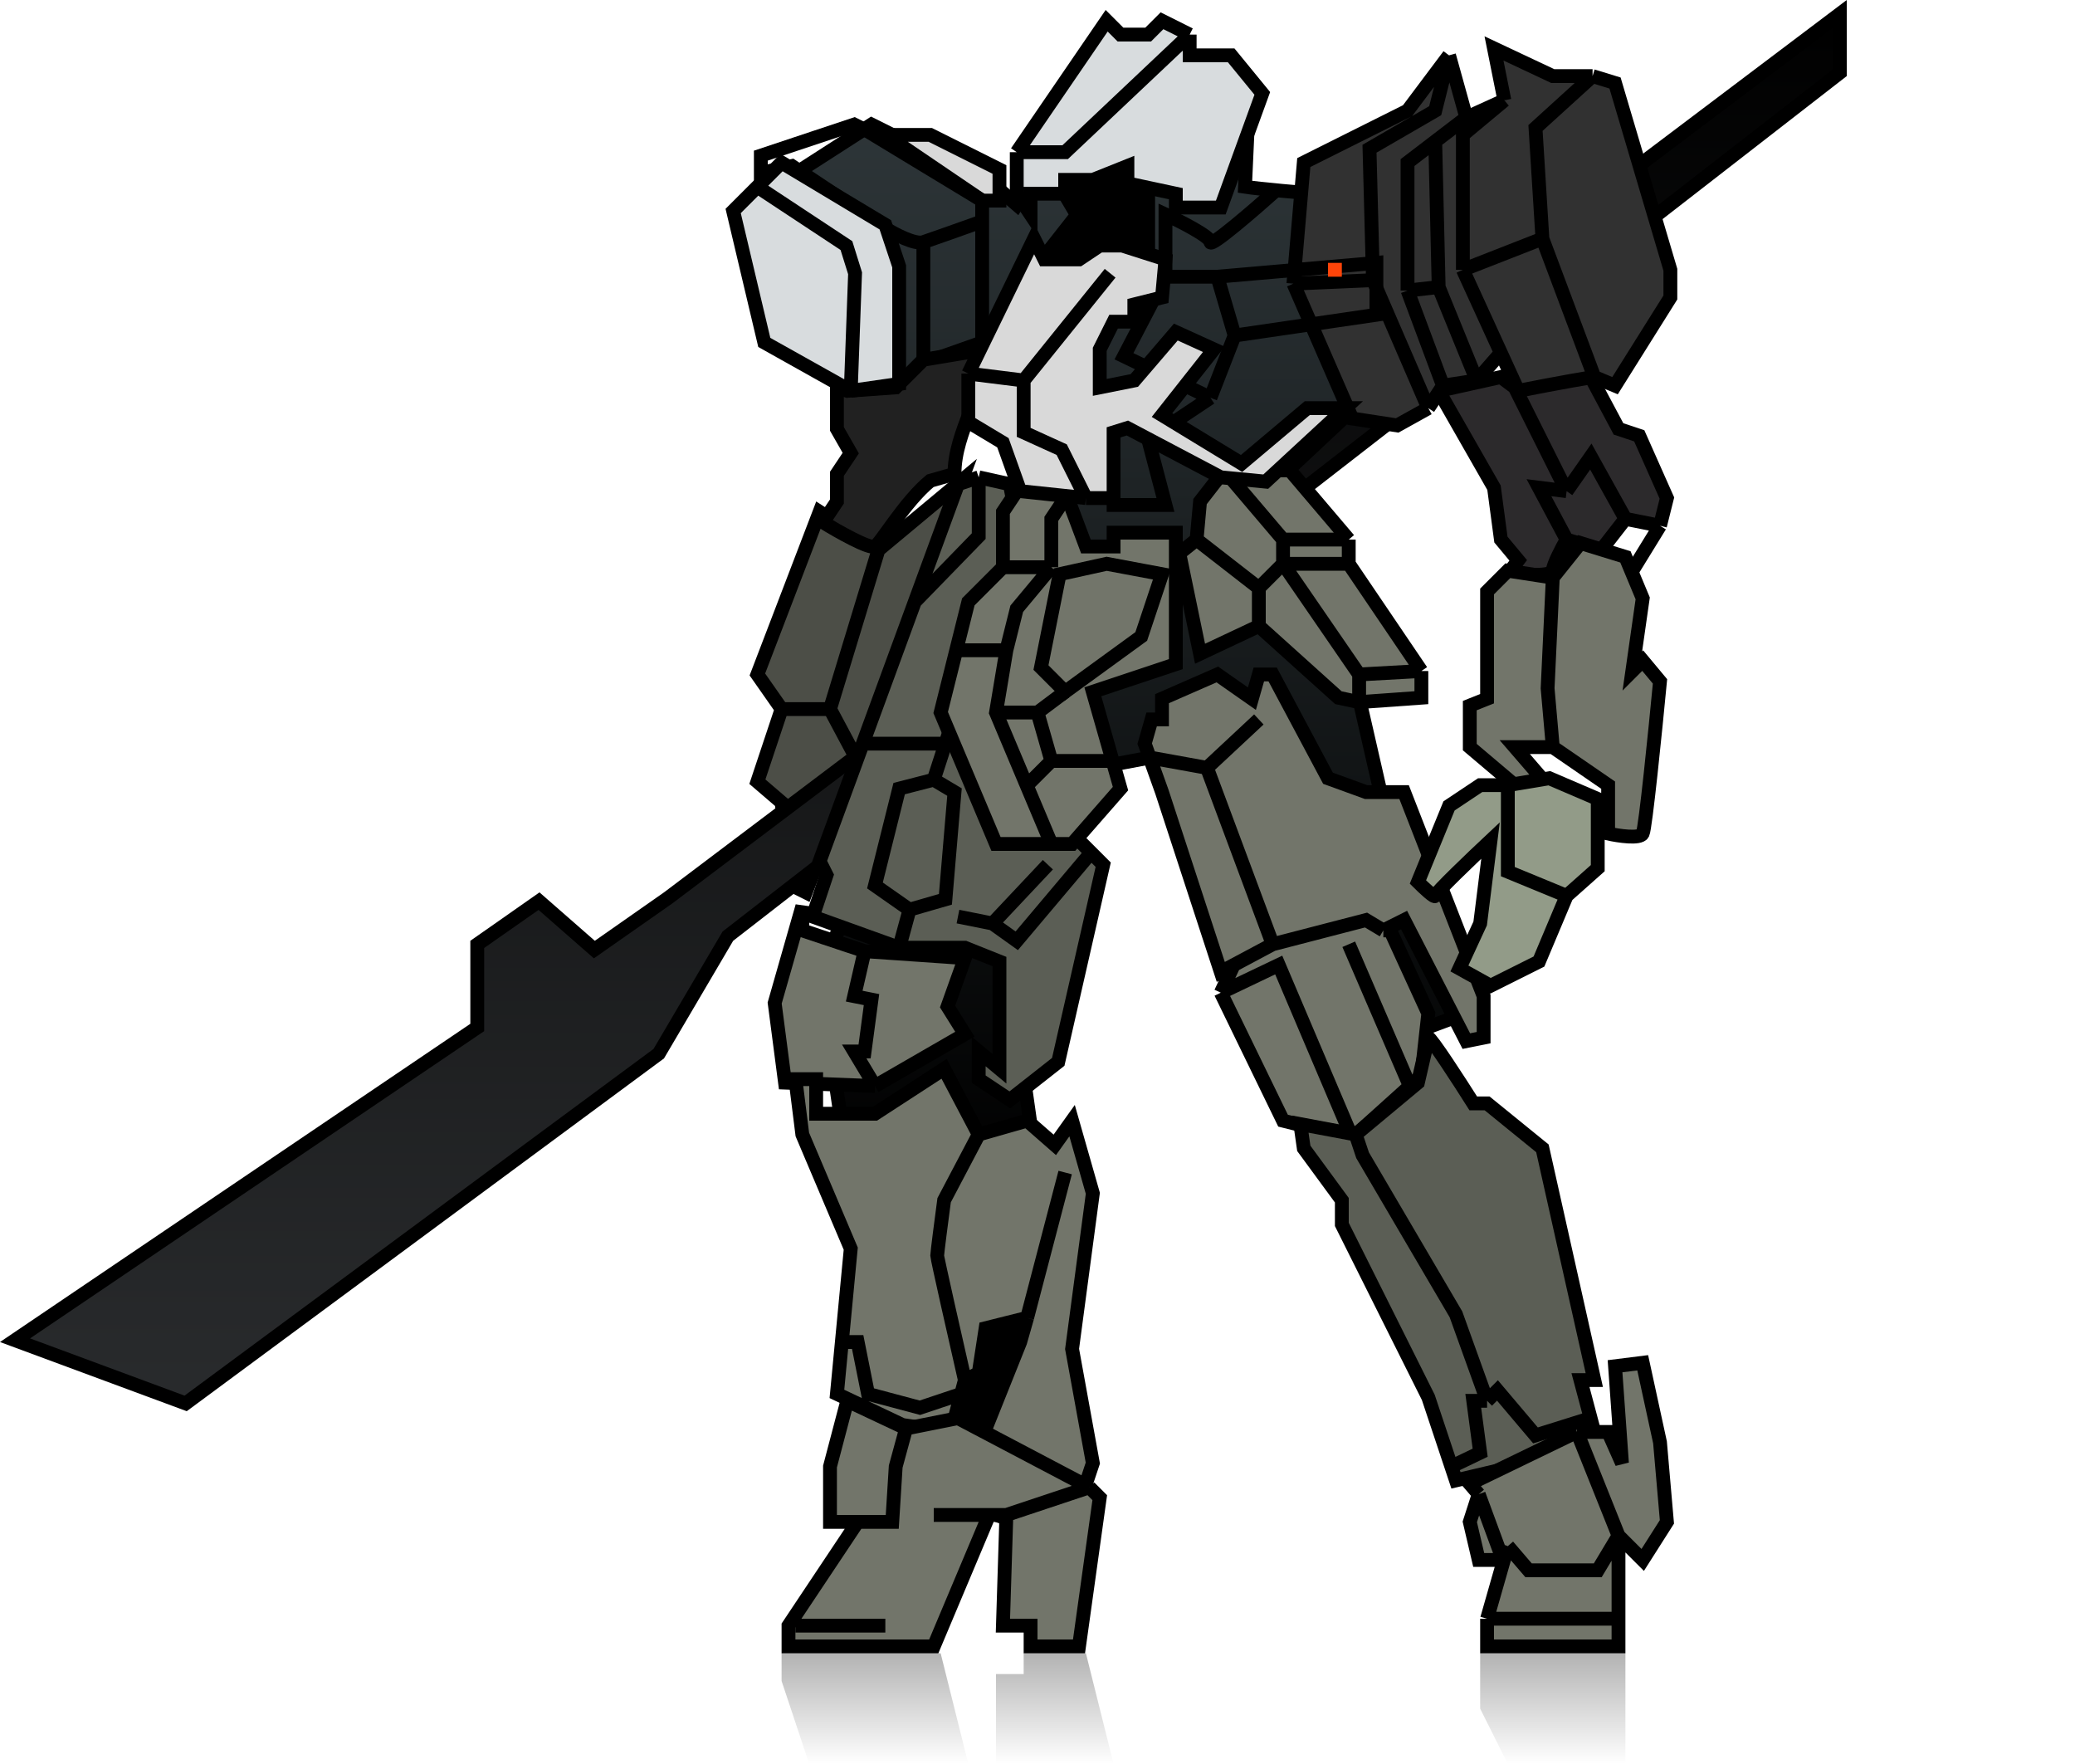 <svg width="300" height="255" viewBox="0 0 300 255" fill="none" xmlns="http://www.w3.org/2000/svg">
<path d="M109.5 97.5L118.5 74L127 79.5L139 69.5L124 110C124 110 120 119.833 116.5 129L114.5 128L113 116L109.5 113L113 102.5L109.5 97.5Z" fill="#72756A"/>
<path d="M109.5 97.5L118.5 74L127 79.5L139 69.5L124 110C124 110 120 119.833 116.5 129L114.5 128L113 116L109.5 113L113 102.5L109.5 97.5Z" fill="black" fill-opacity="0.33"/>
<path d="M113 102.5L109.5 97.5L118.5 74L127 79.5M113 102.5L109.5 113L113 116L114.5 128L116.5 129C120 119.833 124 110 124 110M113 102.5H120M124 110L120 102.5M124 110L139 69.5L127 79.5M127 79.5L120 102.5" stroke="black" stroke-width="2"/>
<path d="M85.341 136.753L85.931 137.269L86.573 136.819L96.573 129.819L96.588 129.809L96.602 129.798L266 2.007V10.51L105.387 135.21L105.235 135.328L105.138 135.493L95.242 152.317L26.84 202.874L2.172 193.738L68.56 148.828L69 148.531V148V136.521L77.931 130.269L85.341 136.753Z" fill="url(#paint0_linear_3515_18130)" stroke="black" stroke-width="2"/>
<path d="M147 148.5L155.5 208.5L129 213L118.5 140.5L147 77.75L158.5 62.5L121 52L112 27L126 18L144 27L147 29.586L155.5 16H180.5L180 27C184.333 27.667 202.8 29 204 29C205.2 29 197.583 47.167 199 56L183.5 70.5L190.75 84.25L185.5 77.75L196.5 101L200.5 118.5L210.5 147L187.5 155.5L169 109L153 112L147 148.5Z" fill="url(#paint1_linear_3515_18130)" stroke="black" stroke-width="2"/>
<path d="M134.5 19.5H128L142 29H144.5V24.5L134.5 19.5Z" fill="#D9D9D9" stroke="black" stroke-width="2"/>
<path d="M133.5 35C132.3 35.4 129.333 33.833 128 33L114.5 24L110 25V22.5L123.5 18L125.5 19L142 29V32M133.5 35C134.7 34.6 139.667 32.833 142 32M133.5 35V52.5L142 49.5V32" stroke="black" stroke-width="2"/>
<path d="M216 70.5L208 56.5L217 54.5L219 56L230 54.5L234 62L237 63L241 72L240 76L235 75L231.5 79.5L226.5 78C225.833 79.167 224.5 81.7 224.5 82.5C224.5 83.3 220.167 83.167 218 83L219.5 81L217 78L216 70.5Z" fill="#2C2A2C"/>
<path d="M226.5 78C225.833 79.167 224.5 81.7 224.5 82.5C224.5 83.3 220.167 83.167 218 83L219.5 81L217 78L216 70.5L208 56.5L217 54.5L219 56M226.5 78L231.5 79.5L235 75M226.5 78L222.5 70.5L226.5 71M235 75L240 76M235 75L230 66L226.5 71M240 76L241 72L237 63L234 62L230 54.5L219 56M240 76L236 82.5M219 56L226.5 71" stroke="black" stroke-width="2"/>
<path d="M215 85.5L218 82.5L224.5 83.5L228.5 78.5L235 80.5L237.5 86.5L236 97L237.5 95.5L240 98.5C239.333 105.5 237.9 119.7 237.5 120.5C237.1 121.3 234 120.833 232.5 120.5V113.5L224.5 108H219L223.75 113.5H219L212.5 108V102L215 101V85.5Z" fill="#72756A"/>
<path d="M224.5 108H219L223.75 113.5H219L212.5 108V102L215 101V85.5L218 82.5L224.5 83.5M224.5 108L232.5 113.5V120.5C234 120.833 237.1 121.3 237.5 120.5C237.9 119.7 239.333 105.5 240 98.5L237.5 95.5L236 97L237.5 86.5L235 80.5L228.5 78.5L224.5 83.5M224.5 108L223.75 99.5L224.5 83.5" stroke="black" stroke-width="2"/>
<path d="M121 62V56L122.5 56.5L129.5 56L133.5 52L142.5 50.5C142.5 56.761 138 62.281 138 68.5L134.5 69.5C130.833 72.5 127.3 78.6 126.5 79C125.7 79.4 121.167 76.833 119 75.5L121 72.5V68.5L123 65.5L121 62Z" fill="#212121" stroke="black" stroke-width="2"/>
<path d="M205.5 97V100.857L196.5 101.5L193.5 100.857L182 90.5L173.5 94.5L170.5 80L173 78L173.5 72.5L177 68H186.5L195 78V81.5L205.5 97Z" fill="#72756A"/>
<path d="M205.5 97V100.857L196.5 101.5M205.5 97L195 81.5M205.5 97L196.5 97.5M195 81.5V78M195 81.5H185.5M195 78L186.5 68H177M195 78H185.5M177 68L173.5 72.5L173 78M177 68L185.5 78M173 78L170.5 80L173.5 94.5L182 90.5M173 78L182 85M182 90.5L193.5 100.857L196.5 101.5M182 90.5V85M196.5 101.5V97.5M196.5 97.5L185.5 81.5M185.5 81.5L182 85M185.5 81.5V78" stroke="black" stroke-width="2"/>
<path d="M141.5 69L146 70L156 121.5L157.75 123.25L159.5 125L153 153.5L146 159L141.5 156V152L144.5 154.5V139L139.5 137H130L117.5 132.5L119.5 126.5L118.5 124.5L124.739 107.5L132.261 87L138.5 70L141.5 69Z" fill="#72756A"/>
<path d="M141.5 69L146 70L156 121.5L157.75 123.25L159.5 125L153 153.5L146 159L141.5 156V152L144.5 154.5V139L139.5 137H130L117.5 132.5L119.5 126.5L118.5 124.5L124.739 107.5L132.261 87L138.5 70L141.5 69Z" fill="black" fill-opacity="0.2"/>
<path d="M141.5 69L146 70L156 121.5L157.75 123.25M141.5 69L138.5 70L132.261 87M141.5 69V77.5L132.261 87M130 137L117.5 132.5L119.5 126.5L118.5 124.5L124.739 107.5M130 137H139.5L144.5 139V154.5L141.5 152V156L146 159L153 153.5L159.5 125L157.75 123.25M130 137L131.5 131.5M138.5 132.5L143.5 133.5M143.5 133.5L147 136L157.75 123.25M143.5 133.5L151.5 125M131.5 131.5L136.689 130L138 114.5L135 112.711M131.5 131.5L126.5 128L130 114L135 112.711M135 112.711L136.689 107.5M137.5 105L136.689 107.5M124.739 107.5H136.689M124.739 107.5L132.261 87" stroke="black" stroke-width="2"/>
<path d="M145 74V82L140 87L136 103L144 122H155L162 114L158 100L170 96V77H161V79H157L154 71H147L145 74Z" fill="#72756A" stroke="black" stroke-width="2"/>
<path d="M145 82H152M154 72L152 75V82M152 82L147 88L145.5 94M152 122L144 103L145.5 94M145.5 94H138" stroke="black" stroke-width="2"/>
<path d="M161 110H152M152 110L150 103M152 110L148 114M154 100L150 103M150 103H144" stroke="black" stroke-width="2"/>
<path d="M153.196 83L150.5 96.5L154 100L165 92L168 83L160 81.5L153.196 83Z" stroke="black" stroke-width="2"/>
<path d="M165.5 107.5L166.5 104H168V101L176 97.5L181 101L182 97.5H184L192 112.5L197.5 114.5H203L214.5 144V150L212 150.5L203 133L200 134.5H201L206.5 146.5L205.5 155.5L203.833 157L195.5 164.5L185.5 162L176.5 143.5L178.375 139.5L176.5 140.5L168 114.5L166.214 109.5L165.5 107.5Z" fill="#72756A"/>
<path d="M200 134.5L203 133L212 150.5L214.5 150V144L203 114.5H197.5L192 112.5L184 97.5H182L181 101L176 97.5L168 101V104H166.5L165.5 107.5L166.214 109.5M200 134.5L197.5 133L184 136.5M200 134.5H201L206.5 146.5L205.5 155.5L203.833 157M184 136.5L174.5 111M184 136.5L178.375 139.5M174.5 111L182 104M174.5 111L166.214 109.5M166.214 109.5L168 114.5L176.5 140.5L178.375 139.5M178.375 139.5L176.5 143.5M176.5 143.5L185.5 162L195.5 164.5M176.5 143.5L184.875 139.5L195.5 164.5M195.5 164.5L203.833 157M195 136.5L203.833 157" stroke="black" stroke-width="2"/>
<path d="M206.5 150C206.9 150 211 156.333 213 159.5H215L223 166L230.5 199.5H228.5L229.967 205L230.5 207L219 212L210.5 214L209.833 212L206.5 202L194 177V173.5L188.5 166L188 162.5L196 164L205 156.5L206.5 150Z" fill="#72756A"/>
<path d="M206.5 150C206.9 150 211 156.333 213 159.5H215L223 166L230.5 199.5H228.5L229.967 205L230.5 207L219 212L210.5 214L209.833 212L206.5 202L194 177V173.5L188.5 166L188 162.5L196 164L205 156.5L206.5 150Z" fill="black" fill-opacity="0.2"/>
<path d="M196 164L188 162.5L188.5 166L194 173.5V177L206.5 202L209.833 212M196 164L205 156.5L206.5 150C206.9 150 211 156.333 213 159.5H215L223 166L230.5 199.5H228.5L229.967 205M196 164L197 167L210.5 190L215 202.5M215 202.5H213L214 210L209.833 212M215 202.5L216.5 201L222 207.5L229.967 205M209.833 212L210.5 214L219 212L230.5 207L229.967 205" stroke="black" stroke-width="2"/>
<path d="M215 238H234V234H215V238Z" fill="#72756A"/>
<path fill-rule="evenodd" clip-rule="evenodd" d="M237.5 225.5L234 222L228 207H232.5L234.5 211.5L233.5 197.5L237.5 197L240 208.5L241 220L237.5 225.5ZM213.789 216L212.5 220L213.789 225.5H217.289L213.789 216ZM218 223.5L215 234H234V222L231 227H221L218 223.5Z" fill="#72756A"/>
<path d="M221 227H231L234 222L228 207L212.5 214.5L213.789 216L217.289 225.5L218 223.5L221 227Z" fill="#72756A"/>
<path d="M234 222L231 227H221L218 223.5M234 222L237.5 225.5L241 220L240 208.5L237.5 197L233.5 197.5L234.5 211.5L232.5 207H228M234 222L228 207M234 222V234M228 207L212.5 214.5L213.789 216M213.789 216L212.5 220L213.789 225.5H217.289M213.789 216L217.289 225.5M217.289 225.5L218 223.5M218 223.5L215 234M234 234V238H215V234M234 234H215" stroke="black" stroke-width="2"/>
<path d="M125 137.5L139.5 138.5L137 145.5L139.5 149.5L126.5 157L113.5 156.5L112 145L116 131V134.5L125 137.5Z" fill="#72756A"/>
<path d="M125 137.5L139.5 138.5L137 145.5L139.5 149.5L126.5 157M125 137.5L116 134.5V131L112 145L113.5 156.5L126.5 157M125 137.5L123.5 144L126 144.5L125 152H123.5L126.5 157" stroke="black" stroke-width="2"/>
<path d="M126.5 161L136.5 154.5L141.5 164L148.5 162L152.5 165.5L155 162L158 172.5L155 195L158 211.5L156 217.5L152.5 218.5V217H146.5L145.5 219.5L142.5 218.5L139.5 214L147.5 194L148.5 190.5L142.5 192L141.5 198.5L139.5 199.5L138.967 201.5L137.5 207L130.5 206L121 201.5L121.714 194L123 180.5L116 164L115 156H118V161H126.5Z" fill="#72756A"/>
<path d="M139.5 199.5L141.5 198.5L142.5 192L148.5 190.5M139.5 199.5C138.167 193.667 135.5 181.9 135.5 181.5C135.5 181.1 136.167 176 136.5 173.5L141.5 164M139.5 199.5L138.967 201.5M148.5 190.5L147.5 194L139.5 214L142.5 218.5L145.5 219.5L146.5 217H152.5V218.5L156 217.5L158 211.5L155 195L158 172.5L155 162L152.5 165.5L148.5 162L141.5 164M148.5 190.5L154 169.5M141.5 164L136.5 154.5L126.5 161H118V156H115L116 164L123 180.5L121.714 194M121.714 194L121 201.5L130.5 206L137.5 207L138.967 201.5M121.714 194H124L125.5 201.5L133 203.5L138.967 201.5" stroke="black" stroke-width="2"/>
<path d="M145.5 219L145 235H149V238H156L159 216.5L157.5 215L145.5 219Z" fill="#72756A"/>
<path d="M129.5 212L129 220H124L114 235V238H135L143 219H145.5L157.5 215L138.5 205L131 206.5L129.5 212Z" fill="#72756A"/>
<path d="M122.5 202.5L120 212V220H124H129L129.5 212L131 206.5L122.5 202.5Z" fill="#72756A"/>
<path d="M131 206.5L129.5 212L129 220H124M131 206.5L122.5 202.5L120 212V220H124M131 206.5L138.5 205L157.5 215M124 220L114 235V238H135L143 219M143 219H145.5M143 219H135M145.5 219L145 235H149V238H156L159 216.5L157.5 215M145.5 219L157.5 215" stroke="black" stroke-width="2"/>
<path d="M214 113.5H218L224 112.5L231 115.5V125.5L226.5 129.5L222.5 139L215.5 142.5L211 140L214 133.5L215.5 121.5C212.833 124 207.5 129.1 207.5 129.5C207.5 129.9 205.833 128.333 205 127.5L209.5 116.5L214 113.5Z" fill="#929B88"/>
<path d="M218 113.5H214L209.5 116.5L205 127.5C205.833 128.333 207.5 129.9 207.5 129.5C207.5 129.1 212.833 124 215.5 121.5L214 133.5L211 140L215.5 142.5L222.5 139L226.5 129.5M218 113.5L224 112.5L231 115.5V125.5L226.5 129.5M218 113.5V126L226.5 129.5" stroke="black" stroke-width="2"/>
<path d="M148 20H167V38H149L154.5 31L148 20Z" fill="black"/>
<path d="M163 24L158 26H154V28H149V31L147 28V23V22L160 3L162 5H166L168 3L172 5V8H178L182.5 13.5L176.5 30H170V28L163 26.5V24Z" fill="#D8DCDE"/>
<path d="M130 38.5V55.5L123 56.5L110.5 49.5L106 30.5L109.5 27L113 23.5L128 32.5L130 38.5Z" fill="#D8DCDE"/>
<path d="M172 5V8H178L182.5 13.5L176.5 30H170V28L163 26.5V24L158 26H154V28H149V31L147 28V23V22M172 5L168 3L166 5H162L160 3L147 22M172 5L154 22H147M123 56.5L110.5 49.5L106 30.5L109.5 27M123 56.5L130 55.5V38.5L128 32.5L113 23.5L109.5 27M123 56.5L123.625 39.5L122.375 35.5L109.5 27" stroke="black" stroke-width="2"/>
<path d="M187 41L188.5 23.5L203.5 16L209.5 8L212 17L217.5 14.5L216 7L224.5 11H230.25L233.5 12L241.5 39V43L233.5 55.75L230.5 54.5C227 55 219.5 56.5 219.5 56.5L216.986 51L213.5 55L208.625 55.75L206.5 59L202 61.5L195.5 60.5L187 41Z" fill="#313131"/>
<path d="M187 41L188.5 23.5L203.5 16L209.5 8M187 41L195.5 60.5L202 61.5L206.5 59M187 41L198.5 40.5M209.5 8L212 17M209.5 8L207.5 16L198 21.5L198.5 40.5M212 17L217.5 14.5M212 17L207.5 20.441M217.5 14.5L216 7L224.5 11H230.25M217.5 14.5L211.5 19.5V39M230.5 54.5C227 55 219.5 56.5 219.5 56.5M230.5 54.5L223 34.5M230.5 54.5L233.5 55.75L241.5 43V39L233.5 12L230.25 11M219.5 56.5L216.986 51L213.5 55M219.5 56.5L211.5 39M208.625 55.75L206.5 59M208.625 55.75L203.5 42M208.625 55.75L213.5 55M206.5 59L198.5 40.5M230.25 11L222 18.5L223 34.5M223 34.5L211.5 39M203.5 42V23.5L207.5 20.441M203.5 42L208 41.5M213.5 55L208 41.5M208 41.5L207.5 20.441" stroke="black" stroke-width="2"/>
<path d="M168.5 40C169.3 40 173.833 40 176 40M168.5 40L162.5 51.5L175 57.5M168.5 40V31C170.667 32 175 34.2 175 35C175 35.8 181.333 30.333 184.5 27.5M176 40L178.5 48.5M176 40L199 38V45.5L178.5 48.5M178.5 48.5L175 57.5M175 57.5L166 63.5L168.5 73H161V70" stroke="black" stroke-width="2"/>
<path d="M161 62.5V72H157L147.5 71L145 64L140 61V54L149.5 34.5L151 37.5H156L159 35.5H162.25L168.5 37.5L168 43L164 44V46.5H161L159 50.5V56L164 55L170 48L175.5 50.5L168 60L179.5 67L189 59H194.5L183 69.625L176.5 69L163 61.875L161 62.5Z" fill="#D9D9D9"/>
<path d="M140 54L149.5 34.5L151 37.5H156L159 35.5H162.25L168.5 37.5L168 43L164 44V46.5H161L159 50.5V56L164 55L170 48L175.5 50.5L168 60L179.5 67L189 59H194.5L183 69.625L176.5 69L163 61.875L161 62.5V72H157M140 54V61L145 64L147.5 71L157 72M140 54L148 55M157 72L153.5 65L148 62.5V61V55M148 55L160.5 39.5" stroke="black" stroke-width="2"/>
<rect x="192" y="38" width="2" height="2" fill="#FF4409"/>
<path opacity="0.3" d="M113 239H136L140 255H117L113 243V239Z" fill="url(#paint2_linear_3515_18130)"/>
<path opacity="0.3" d="M214 239H235V255H218L214 247V239Z" fill="url(#paint3_linear_3515_18130)"/>
<path opacity="0.3" d="M148 242V239H157L161 255H144V242H148Z" fill="url(#paint4_linear_3515_18130)"/>
<rect x="115" y="234" width="13" height="2" fill="black"/>
<defs>
<linearGradient id="paint0_linear_3515_18130" x1="133.5" y1="0" x2="133.5" y2="204" gradientUnits="userSpaceOnUse">
<stop/>
<stop offset="1" stop-color="#292B2D"/>
</linearGradient>
<linearGradient id="paint1_linear_3515_18130" x1="161.5" y1="16" x2="161.5" y2="171" gradientUnits="userSpaceOnUse">
<stop stop-color="#2E3639"/>
<stop offset="1"/>
</linearGradient>
<linearGradient id="paint2_linear_3515_18130" x1="126.5" y1="239" x2="126.5" y2="255" gradientUnits="userSpaceOnUse">
<stop/>
<stop offset="1" stop-opacity="0"/>
</linearGradient>
<linearGradient id="paint3_linear_3515_18130" x1="224.5" y1="239" x2="224.5" y2="255" gradientUnits="userSpaceOnUse">
<stop/>
<stop offset="1" stop-opacity="0"/>
</linearGradient>
<linearGradient id="paint4_linear_3515_18130" x1="152.5" y1="239" x2="152.5" y2="255" gradientUnits="userSpaceOnUse">
<stop/>
<stop offset="1" stop-opacity="0"/>
</linearGradient>
</defs>
</svg>
